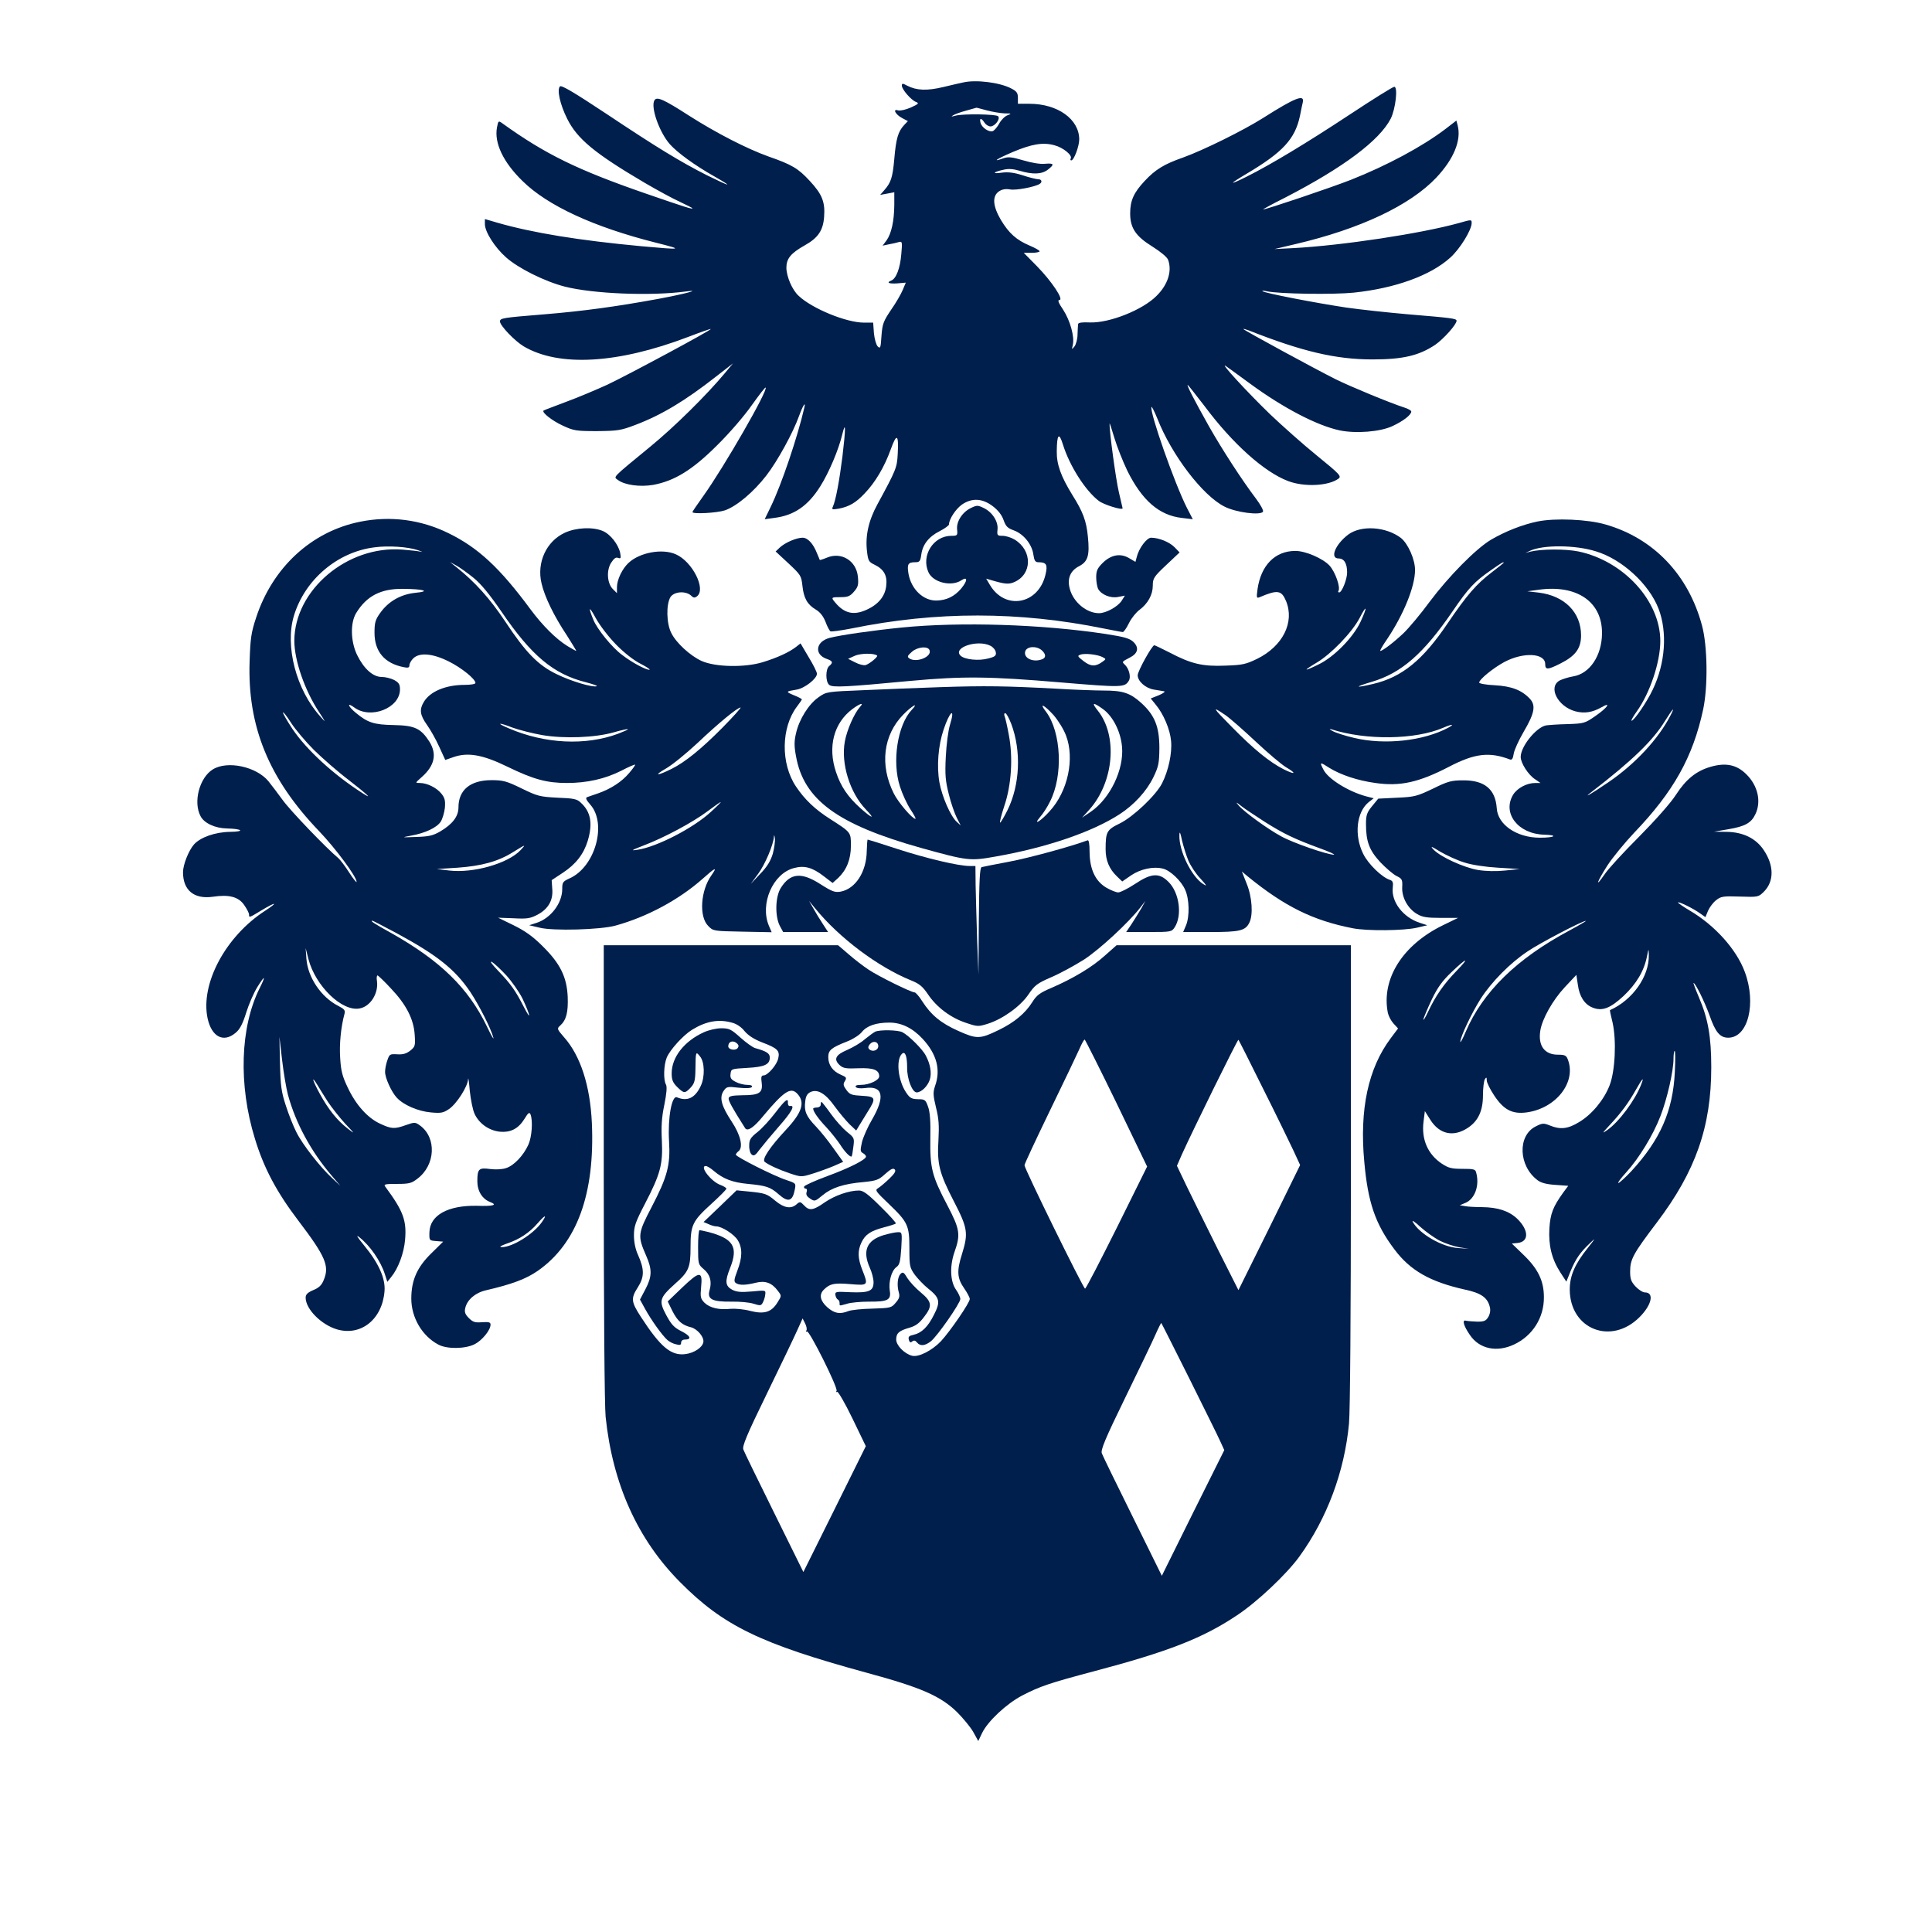 <?xml version="1.0" standalone="no"?>
<!DOCTYPE svg PUBLIC "-//W3C//DTD SVG 20010904//EN"
 "http://www.w3.org/TR/2001/REC-SVG-20010904/DTD/svg10.dtd">
<svg version="1.0" xmlns="http://www.w3.org/2000/svg"
 width="1024pt" height="1024pt" viewBox="0 0 1024 1024"
 preserveAspectRatio="xMidYMid meet">

<g transform="translate(0,1024) scale(0.1,-0.1)"
fill="#001f4d" stroke="none">
<path d="M5105 9803 c-11 -2 -58 -13 -104 -24 -88 -21 -142 -19 -193 7 -24 13
-28 13 -28 0 0 -20 49 -76 74 -86 19 -7 15 -11 -27 -30 -27 -12 -56 -18 -67
-15 -31 10 -13 -23 22 -41 l30 -16 -20 -21 c-32 -34 -43 -73 -52 -179 -9 -101
-18 -126 -54 -167 l-21 -24 38 7 37 7 0 -68 c-1 -85 -15 -150 -41 -187 l-21
-28 33 7 c19 3 43 9 53 12 18 5 19 1 13 -65 -6 -73 -27 -129 -53 -139 -28 -11
-13 -18 32 -15 l45 4 -16 -38 c-9 -22 -36 -69 -62 -106 -41 -61 -46 -74 -51
-138 -4 -64 -6 -70 -20 -56 -8 8 -17 40 -20 70 l-4 56 -49 0 c-93 0 -274 74
-346 142 -34 31 -64 101 -65 148 0 49 22 77 98 120 70 39 97 79 102 151 6 79
-11 120 -76 190 -62 67 -94 86 -220 130 -114 41 -274 123 -420 216 -135 87
-170 102 -183 82 -22 -35 25 -169 81 -233 40 -45 133 -113 238 -172 103 -59
85 -55 -41 7 -142 72 -265 147 -535 327 -166 110 -236 152 -244 144 -17 -17 0
-95 38 -171 53 -107 146 -184 411 -340 67 -39 151 -85 187 -101 36 -17 66 -32
66 -34 0 -6 -33 4 -250 79 -358 124 -529 207 -757 371 -21 15 -22 15 -29 -22
-15 -82 33 -184 136 -284 132 -130 376 -243 705 -326 151 -38 145 -39 -76 -19
-333 31 -576 71 -761 124 l-68 20 0 -27 c0 -41 53 -124 112 -176 65 -58 206
-128 311 -155 148 -38 454 -51 642 -26 89 12 -6 -13 -145 -39 -229 -42 -400
-65 -605 -82 -222 -18 -235 -20 -235 -38 0 -22 79 -104 126 -132 187 -110 498
-92 871 50 65 25 119 44 120 42 5 -5 -438 -243 -548 -295 -57 -26 -156 -68
-219 -91 -63 -24 -117 -44 -119 -46 -11 -10 47 -55 102 -80 58 -27 71 -29 182
-29 110 1 127 4 203 33 137 52 261 126 427 256 l90 70 -45 -54 c-96 -115 -267
-284 -393 -387 -208 -171 -196 -159 -172 -177 36 -27 117 -38 187 -26 113 21
208 79 339 210 66 65 145 157 184 213 38 53 70 95 73 93 14 -14 -221 -422
-329 -573 -32 -45 -59 -84 -59 -87 0 -12 129 -5 172 9 63 22 152 97 220 185
59 76 142 228 173 315 20 55 37 82 28 44 -36 -156 -121 -408 -178 -525 l-32
-66 51 7 c105 13 179 64 244 168 46 73 97 194 116 274 19 78 19 34 1 -117 -16
-127 -35 -230 -50 -264 -8 -17 -5 -18 31 -12 55 11 90 31 137 81 56 58 105
141 138 233 32 89 43 81 37 -26 -4 -71 -8 -82 -107 -264 -48 -88 -65 -167 -56
-248 6 -52 9 -58 40 -73 50 -24 69 -58 62 -113 -6 -54 -41 -97 -102 -125 -69
-32 -119 -21 -167 36 -25 29 -23 30 28 30 38 0 50 5 71 30 21 24 24 36 20 78
-8 85 -88 134 -165 101 -19 -8 -36 -13 -37 -12 -1 2 -7 18 -15 36 -20 51 -49
82 -76 82 -33 0 -93 -26 -121 -52 l-22 -21 68 -63 c65 -61 68 -65 74 -119 7
-66 26 -99 71 -126 22 -13 39 -34 51 -64 9 -25 21 -47 26 -51 5 -3 55 4 112
15 450 92 889 91 1336 0 51 -10 97 -19 102 -19 5 0 20 21 33 48 13 26 38 57
56 70 44 33 70 80 70 128 0 38 5 47 71 109 l71 67 -26 27 c-27 28 -84 51 -125
51 -23 0 -65 -56 -76 -102 l-7 -26 -34 20 c-46 27 -96 18 -141 -27 -27 -27
-33 -41 -33 -75 0 -23 5 -50 10 -61 17 -31 66 -51 106 -43 l36 7 -17 -27 c-21
-32 -83 -66 -120 -66 -66 0 -136 58 -155 129 -15 55 3 97 51 121 45 24 55 57
45 155 -8 84 -26 132 -82 221 -61 99 -84 162 -83 232 1 92 12 103 33 35 35
-112 118 -243 190 -298 26 -20 126 -51 126 -39 0 1 -9 40 -20 86 -16 68 -51
325 -49 363 0 6 11 -28 25 -75 14 -47 45 -125 69 -175 78 -157 168 -236 288
-250 l59 -7 -32 62 c-65 129 -197 504 -187 533 1 5 15 -22 31 -61 75 -192 240
-409 356 -467 60 -31 191 -48 204 -27 4 6 -13 37 -37 69 -75 99 -181 263 -249
383 -78 139 -120 220 -113 220 2 0 42 -51 89 -112 149 -200 318 -351 444 -398
85 -32 213 -26 266 13 17 13 8 23 -115 123 -74 60 -185 159 -248 219 -122 118
-270 279 -234 255 12 -8 69 -50 128 -93 176 -129 354 -222 475 -248 86 -18
216 -8 281 23 56 26 99 59 99 77 0 5 -17 15 -37 21 -77 25 -283 110 -364 150
-106 53 -489 261 -489 266 0 2 12 -1 28 -7 284 -112 461 -154 657 -154 160 0
245 20 331 77 45 31 114 108 114 128 0 12 -28 15 -255 34 -104 9 -253 25 -330
36 -160 24 -436 77 -444 87 -3 3 8 3 24 -1 67 -14 353 -18 460 -7 220 23 407
91 511 185 51 45 114 147 114 184 0 19 -1 19 -67 0 -202 -56 -618 -119 -878
-133 l-100 -5 110 26 c346 81 609 206 748 353 92 98 133 197 113 276 l-7 26
-57 -44 c-122 -93 -310 -194 -502 -270 -104 -41 -448 -157 -465 -157 -4 0 49
29 117 63 308 159 499 302 559 418 26 52 39 169 19 169 -8 0 -115 -67 -239
-149 -226 -149 -415 -263 -543 -327 -96 -48 -97 -42 -1 15 192 114 257 184
283 307 5 27 12 59 15 72 10 44 -40 25 -210 -83 -106 -67 -319 -172 -425 -210
-100 -35 -146 -63 -203 -124 -58 -62 -77 -104 -77 -172 0 -77 29 -121 118
-176 43 -27 78 -56 83 -70 22 -59 -1 -132 -61 -191 -74 -75 -251 -145 -354
-141 -41 2 -61 -1 -62 -9 -1 -7 -2 -31 -3 -55 0 -24 -8 -52 -16 -63 -15 -18
-15 -18 -9 8 10 43 -14 129 -51 186 -25 37 -31 52 -20 52 25 0 -40 98 -118
178 l-71 72 42 0 c23 0 42 4 42 8 0 5 -24 18 -52 30 -71 30 -110 65 -153 136
-44 75 -47 127 -10 152 17 11 35 14 59 10 30 -6 130 13 156 29 16 10 11 25 -7
25 -10 0 -47 9 -83 21 -47 15 -78 18 -110 14 -53 -8 -48 3 7 15 27 7 53 5 87
-5 70 -21 118 -19 150 6 36 28 33 35 -15 31 -24 -3 -72 5 -115 18 -61 18 -80
20 -106 11 -65 -23 -35 -3 49 33 102 43 161 53 222 36 46 -12 96 -53 86 -70
-3 -6 -2 -10 3 -10 14 0 42 75 42 111 0 107 -114 189 -264 189 l-61 0 0 31 c0
26 -6 35 -35 50 -60 32 -188 48 -255 32z m125 -148 c30 -8 73 -15 95 -16 37 0
38 -1 15 -10 -14 -5 -34 -25 -44 -44 -10 -18 -25 -36 -34 -40 -20 -7 -58 18
-65 44 -7 27 4 27 21 1 7 -11 21 -20 32 -20 23 0 54 40 40 54 -11 11 -184 14
-225 3 -23 -6 -26 -6 -13 2 9 6 40 17 70 25 29 8 53 15 53 15 0 1 25 -6 55
-14z m32 -2098 c28 -21 48 -47 57 -73 12 -34 21 -43 54 -55 51 -18 97 -74 104
-128 5 -33 10 -41 27 -41 43 0 50 -13 37 -67 -38 -158 -215 -189 -295 -52
l-19 32 24 -7 c74 -22 94 -24 123 -12 98 41 99 168 4 226 -18 11 -47 20 -63
20 -29 0 -31 2 -28 33 5 42 -27 92 -72 114 -33 16 -37 16 -70 0 -45 -22 -77
-72 -72 -114 3 -31 1 -33 -31 -33 -95 0 -161 -105 -121 -193 24 -54 121 -78
174 -43 35 23 34 -2 -1 -44 -35 -41 -77 -62 -131 -63 -70 -1 -134 61 -148 143
-8 49 -2 60 34 60 25 0 29 4 34 40 7 54 40 96 98 125 27 14 49 30 49 36 0 27
36 82 69 105 53 36 108 33 163 -9z"/>
<path d="M1910 7475 c-258 -51 -465 -242 -552 -507 -27 -81 -31 -112 -35 -233
-12 -345 102 -623 368 -900 89 -93 199 -242 199 -269 0 -6 -18 16 -39 49 -21
33 -47 67 -57 76 -64 53 -257 254 -296 309 -26 36 -60 80 -75 99 -64 78 -218
111 -295 63 -71 -44 -105 -173 -65 -248 19 -37 77 -64 140 -65 82 -2 97 -17
17 -18 -80 -1 -158 -29 -192 -67 -28 -32 -58 -107 -58 -147 0 -96 59 -144 158
-130 86 13 137 0 167 -45 14 -20 25 -42 25 -49 0 -18 0 -18 66 22 78 47 92 45
18 -3 -208 -135 -342 -385 -304 -568 21 -99 84 -133 149 -78 22 18 37 46 56
107 14 45 41 107 60 137 40 64 45 60 11 -8 -103 -206 -113 -512 -25 -797 47
-155 115 -283 229 -433 146 -192 167 -242 136 -316 -11 -28 -26 -42 -56 -54
-30 -13 -40 -23 -40 -40 0 -60 82 -143 166 -168 127 -37 240 53 252 202 6 68
-32 151 -109 244 -37 45 -44 58 -24 42 56 -44 113 -126 135 -196 l13 -40 20
25 c38 46 68 127 74 198 9 102 -10 153 -104 280 -11 14 -5 16 61 16 64 0 77 3
109 28 95 72 102 216 14 281 -26 19 -29 19 -75 3 -61 -22 -77 -21 -137 7 -66
30 -129 100 -172 192 -29 60 -36 89 -40 157 -5 73 4 164 23 234 5 18 -1 25
-34 42 -90 46 -161 151 -168 250 l-4 56 15 -59 c37 -142 178 -279 271 -261 57
10 101 80 92 145 -3 17 -1 30 3 30 3 0 36 -31 71 -69 81 -85 121 -163 126
-246 4 -58 2 -63 -24 -84 -21 -16 -39 -21 -69 -19 -38 2 -41 1 -52 -32 -7 -19
-12 -46 -12 -60 -1 -32 34 -108 62 -138 36 -39 113 -72 180 -78 54 -5 66 -3
97 18 40 27 99 119 101 158 1 14 5 -14 9 -62 5 -47 16 -103 26 -123 24 -50 74
-86 131 -93 59 -6 100 15 133 68 20 33 26 37 32 23 13 -34 7 -118 -11 -159
-26 -58 -76 -111 -118 -125 -21 -7 -55 -9 -86 -5 -59 8 -67 1 -67 -65 0 -52
26 -94 68 -110 41 -16 17 -23 -70 -20 -154 3 -250 -50 -252 -141 -1 -43 -1
-43 36 -46 l37 -3 -63 -62 c-76 -74 -106 -144 -106 -240 0 -101 58 -199 144
-244 45 -24 141 -23 191 2 40 20 85 75 85 104 0 13 -9 15 -44 13 -38 -3 -49 0
-71 22 -20 20 -24 32 -19 53 10 44 53 81 109 94 138 32 213 60 275 103 208
145 304 408 287 785 -9 196 -60 355 -147 453 -38 44 -39 46 -21 62 33 30 43
71 40 153 -5 106 -40 176 -133 268 -52 52 -93 81 -154 111 l-82 40 82 -3 c72
-4 89 -1 127 19 57 30 84 77 78 138 l-3 45 59 39 c69 45 111 100 132 169 28
93 16 155 -37 203 -19 19 -38 23 -123 26 -94 5 -106 8 -190 49 -80 39 -98 44
-160 44 -112 0 -175 -52 -175 -144 0 -48 -31 -89 -97 -128 -38 -22 -60 -27
-127 -29 -79 -3 -80 -3 -27 7 74 13 136 42 157 74 9 14 19 47 22 73 3 38 0 53
-19 76 -25 31 -75 56 -114 56 -25 0 -25 0 10 31 69 61 82 122 41 188 -45 70
-77 86 -189 88 -106 2 -138 13 -200 64 -43 35 -51 60 -9 29 87 -64 242 -3 242
96 0 27 -6 36 -31 50 -18 9 -47 16 -66 16 -46 0 -94 43 -130 116 -35 72 -37
171 -5 223 55 90 130 129 247 128 112 -1 150 -13 67 -21 -78 -8 -143 -45 -187
-107 -26 -36 -30 -52 -30 -105 0 -99 53 -162 154 -182 24 -5 31 -3 31 10 0 9
9 25 20 36 33 33 103 27 189 -16 68 -34 141 -93 141 -114 0 -6 -26 -10 -57
-10 -101 0 -184 -35 -217 -91 -24 -40 -20 -69 17 -121 18 -25 48 -78 65 -116
l32 -70 43 15 c77 27 156 13 287 -51 138 -67 208 -86 315 -86 107 0 203 22
288 65 38 20 71 34 73 32 2 -2 -12 -22 -32 -45 -39 -46 -96 -83 -164 -107 -25
-8 -51 -18 -58 -20 -10 -4 -5 -15 17 -40 89 -101 26 -329 -109 -390 -37 -17
-40 -21 -40 -57 0 -75 -60 -154 -135 -179 l-40 -13 55 -13 c72 -18 322 -11
402 11 168 46 338 138 463 249 67 60 79 65 46 18 -58 -81 -67 -220 -17 -269
26 -27 28 -27 181 -30 l155 -3 -15 35 c-48 115 21 276 133 305 55 15 97 4 158
-43 l47 -36 30 27 c44 42 67 98 67 171 0 71 1 70 -110 141 -80 51 -134 102
-181 172 -82 122 -79 313 5 424 14 18 26 36 26 38 0 3 -19 13 -42 22 -45 19
-45 20 15 30 42 7 107 58 107 84 0 9 -20 49 -44 88 l-43 73 -24 -19 c-38 -29
-99 -57 -177 -81 -96 -29 -251 -26 -324 7 -59 27 -134 95 -160 148 -26 50 -28
153 -4 191 20 29 79 33 108 8 14 -14 20 -14 33 -4 48 39 -26 184 -113 222 -71
32 -191 10 -250 -45 -34 -31 -62 -90 -62 -129 l0 -32 -21 21 c-31 30 -36 99
-10 140 15 23 25 31 37 26 15 -5 16 -2 11 27 -10 45 -52 99 -93 116 -53 22
-141 18 -201 -10 -97 -45 -149 -157 -123 -267 16 -71 66 -174 134 -276 29 -46
52 -83 50 -83 -3 0 -23 12 -47 26 -61 38 -131 108 -195 194 -163 221 -279 328
-435 404 -146 72 -308 93 -467 61z m305 -151 c22 -8 29 -11 15 -8 -14 3 -58 8
-97 11 -292 23 -572 -214 -573 -483 0 -104 55 -263 131 -378 37 -57 38 -59 7
-24 -128 141 -189 374 -140 535 58 191 231 338 427 362 73 10 176 3 230 -15z
m294 -146 c40 -32 85 -87 149 -180 159 -234 276 -331 447 -374 38 -10 64 -19
58 -21 -22 -8 -138 27 -213 64 -98 47 -164 115 -273 280 -80 120 -159 208
-257 286 l-35 28 33 -18 c18 -10 59 -39 91 -65z m756 -354 c42 -43 94 -84 130
-102 33 -17 54 -31 47 -32 -20 0 -92 38 -145 79 -52 38 -132 136 -152 186 -29
70 -23 75 12 10 22 -40 68 -100 108 -141z m565 -440 c-113 -114 -198 -183
-270 -219 -76 -38 -99 -38 -33 0 34 19 110 81 169 136 114 108 213 189 229
189 5 0 -38 -48 -95 -106z m-2166 -119 c45 -44 127 -116 184 -159 99 -77 131
-107 75 -71 -155 99 -298 230 -374 343 -27 41 -49 79 -49 85 0 7 19 -17 42
-53 23 -36 78 -101 122 -145z m1209 79 c116 -20 282 -14 382 15 38 11 71 18
73 16 2 -2 -21 -12 -52 -24 -172 -64 -388 -54 -580 29 -69 29 -55 33 19 4 36
-13 107 -31 158 -40z m895 -407 c-93 -86 -287 -186 -389 -201 -38 -6 -34 -3
33 23 108 41 261 123 338 181 36 27 67 49 70 49 3 0 -20 -23 -52 -52z m328
-222 c-12 -39 -30 -69 -67 -107 l-50 -53 39 53 c37 50 81 154 84 197 0 12 3 9
5 -8 2 -15 -3 -52 -11 -82z m-1337 19 c-67 -71 -250 -123 -378 -108 l-66 8
110 7 c127 9 216 33 295 83 68 42 69 42 39 10z m-657 -440 c216 -117 310 -192
391 -312 47 -71 110 -195 122 -242 3 -14 -12 13 -34 59 -99 205 -247 349 -508
496 -92 51 -113 65 -99 65 3 0 60 -30 128 -66z m581 -223 c30 -33 69 -89 86
-123 42 -89 49 -126 8 -46 -45 88 -69 122 -136 192 -31 32 -47 53 -35 48 12
-6 46 -38 77 -71z m-1157 -633 c41 -151 122 -300 231 -428 l47 -55 -43 40
c-64 59 -158 179 -190 244 -16 31 -41 94 -56 141 -24 73 -28 104 -31 225 l-3
140 14 -122 c8 -68 22 -151 31 -185z m212 -38 c20 -30 61 -82 91 -115 53 -56
54 -58 13 -26 -55 43 -101 100 -146 182 -39 71 -49 106 -14 49 11 -19 37 -60
56 -90z m1133 -639 c-45 -63 -155 -131 -211 -131 -17 1 -8 6 27 19 66 22 119
57 163 108 40 46 52 48 21 4z"/>
<path d="M8149 7476 c-81 -17 -170 -52 -247 -97 -80 -48 -224 -194 -325 -329
-46 -63 -109 -138 -138 -166 -53 -50 -111 -94 -123 -94 -4 0 12 28 35 61 88
131 149 280 149 368 0 56 -37 139 -74 169 -79 61 -212 70 -281 18 -68 -52 -98
-126 -50 -126 29 0 45 -26 45 -74 0 -37 -28 -106 -42 -106 -5 0 -7 4 -4 8 12
19 -17 101 -47 134 -35 38 -127 78 -181 78 -108 0 -183 -76 -201 -204 -6 -45
-5 -48 12 -41 94 40 115 37 139 -20 47 -113 -17 -240 -153 -307 -60 -29 -78
-33 -169 -36 -119 -5 -180 9 -294 69 -42 21 -78 39 -82 39 -12 0 -88 -137 -88
-159 0 -32 42 -69 86 -76 22 -3 46 -8 54 -9 8 -1 -4 -11 -28 -21 l-43 -17 26
-32 c42 -50 77 -133 82 -194 6 -64 -14 -157 -48 -224 -32 -63 -153 -178 -225
-213 -68 -33 -74 -44 -74 -137 0 -58 19 -104 60 -143 l28 -27 48 33 c49 33
117 48 168 35 38 -9 97 -65 117 -111 23 -49 25 -142 5 -190 l-15 -35 144 0
c155 0 185 7 206 48 22 41 16 138 -14 210 l-25 63 31 -26 c195 -159 346 -234
557 -275 75 -15 272 -13 340 3 l55 13 -40 13 c-89 29 -152 112 -143 187 3 26
0 35 -14 40 -43 13 -117 85 -143 139 -49 99 -35 222 30 274 l26 20 -43 11
c-93 26 -198 91 -223 140 -22 42 -20 43 31 10 60 -37 149 -67 244 -80 131 -19
230 3 390 86 136 71 214 80 322 39 11 -5 17 3 21 30 3 20 27 72 52 115 59 100
66 141 34 176 -43 46 -97 67 -186 72 -46 2 -83 9 -83 14 0 17 74 77 133 109
101 54 217 48 217 -11 0 -31 13 -31 80 3 80 40 110 80 110 149 0 122 -87 210
-224 227 l-61 7 59 8 c204 29 339 -64 337 -232 -1 -117 -65 -213 -153 -227
-24 -4 -55 -14 -70 -21 -65 -34 -13 -138 81 -164 49 -13 91 -6 139 21 55 32
32 -2 -32 -46 -56 -39 -61 -40 -149 -43 -51 -1 -102 -5 -114 -7 -53 -12 -133
-112 -133 -167 0 -32 40 -95 76 -118 l29 -20 -28 0 c-45 0 -95 -27 -117 -62
-59 -98 26 -208 164 -212 77 -2 58 -16 -22 -16 -123 0 -224 69 -229 157 -7
100 -65 148 -178 147 -62 0 -81 -5 -160 -44 -84 -40 -97 -44 -190 -48 l-100
-5 -32 -39 c-28 -34 -33 -48 -33 -95 0 -93 17 -139 76 -203 30 -31 68 -64 86
-73 29 -14 32 -19 30 -59 -3 -54 30 -114 78 -142 28 -17 52 -21 127 -21 l91 0
-76 -37 c-217 -104 -332 -286 -296 -467 4 -17 17 -42 30 -56 l24 -26 -39 -52
c-119 -159 -166 -376 -140 -655 19 -214 58 -329 159 -463 84 -113 190 -173
374 -214 85 -18 120 -42 132 -91 5 -17 2 -37 -7 -53 -13 -22 -22 -26 -59 -26
-25 1 -52 3 -60 5 -22 7 -13 -27 21 -76 50 -74 143 -93 234 -50 98 46 159 142
158 251 0 86 -31 150 -108 224 l-62 60 30 3 c62 6 61 68 -2 129 -44 41 -102
60 -186 61 -33 0 -73 2 -89 5 l-29 5 31 13 c49 21 75 92 56 160 -4 18 -13 20
-73 20 -57 0 -74 4 -110 28 -73 49 -108 128 -96 222 l7 56 29 -46 c49 -78 124
-93 200 -42 54 36 79 90 79 172 0 39 5 77 10 85 8 12 10 11 10 -6 0 -12 18
-48 40 -81 50 -75 95 -99 171 -89 156 21 265 160 219 280 -8 22 -16 26 -53 26
-71 0 -106 48 -93 128 10 62 65 160 129 229 l62 66 8 -53 c8 -61 35 -103 77
-120 51 -21 94 -5 165 61 68 64 109 133 124 209 9 44 9 45 10 9 3 -113 -85
-239 -206 -293 -1 -1 5 -30 14 -66 21 -94 14 -256 -16 -333 -30 -77 -94 -154
-161 -194 -60 -37 -101 -41 -156 -18 -33 13 -39 13 -76 -6 -95 -49 -90 -208
11 -284 18 -14 47 -22 94 -25 l69 -5 -26 -35 c-55 -76 -69 -113 -74 -191 -5
-90 12 -161 58 -233 l32 -49 22 55 c27 65 51 100 102 148 33 32 32 29 -11 -25
-68 -85 -95 -147 -95 -220 1 -210 219 -297 370 -146 65 65 79 131 28 131 -11
0 -33 14 -49 31 -24 26 -29 40 -29 80 0 65 17 95 142 260 205 271 288 507 288
822 0 162 -17 258 -65 370 -18 42 -31 77 -29 77 10 0 59 -100 85 -172 31 -89
55 -118 99 -118 105 0 150 181 88 348 -44 120 -160 249 -294 327 -35 21 -63
40 -60 42 5 5 81 -32 118 -59 l27 -19 14 34 c8 18 27 44 43 56 25 20 37 22
126 19 97 -3 98 -3 128 27 53 54 53 137 -1 218 -41 63 -110 97 -198 98 l-66 1
76 13 c88 15 121 33 143 80 32 67 13 151 -48 211 -51 51 -109 63 -189 40 -76
-22 -130 -65 -184 -148 -27 -43 -110 -136 -196 -223 -82 -82 -165 -172 -183
-200 -53 -77 -40 -39 15 47 27 42 92 121 143 175 208 217 311 401 365 653 26
122 23 337 -6 444 -72 270 -257 463 -511 536 -96 28 -268 35 -361 16z m309
-158 c139 -42 282 -173 333 -305 47 -124 36 -288 -31 -428 -30 -64 -99 -165
-112 -165 -5 0 8 22 27 49 70 97 125 262 125 373 0 212 -193 424 -433 475 -69
14 -195 14 -257 -1 l-25 -7 25 12 c70 32 239 31 348 -3z m-488 -61 c0 -1 -29
-24 -64 -51 -80 -61 -131 -119 -234 -271 -131 -194 -241 -284 -394 -320 -98
-23 -102 -17 -8 11 157 46 275 149 429 374 86 126 116 157 205 219 56 39 66
45 66 38z m-759 -313 c-39 -83 -141 -187 -223 -226 -80 -39 -84 -35 -9 10 76
45 187 160 227 236 39 76 43 62 5 -20z m-715 -495 c22 -15 94 -78 159 -139 65
-61 137 -122 162 -137 58 -34 48 -41 -14 -10 -76 39 -159 107 -273 223 -106
107 -109 114 -34 63z m2358 -1 c-64 -125 -188 -258 -329 -354 -97 -66 -138
-89 -90 -52 218 168 326 273 390 377 41 66 56 81 29 29z m-1178 -65 c-130 -70
-337 -93 -499 -54 -48 11 -100 28 -115 37 -15 8 -18 12 -7 9 186 -60 447 -56
595 8 46 20 63 20 26 0z m-971 -500 c100 -63 157 -90 290 -139 50 -18 83 -33
75 -34 -33 -1 -218 63 -279 97 -72 39 -196 129 -226 164 -17 20 -15 20 15 -4
19 -15 76 -52 125 -84z m-406 -205 c11 -26 39 -69 63 -94 35 -39 38 -44 14
-29 -62 41 -128 176 -125 259 1 23 5 15 14 -29 8 -33 23 -81 34 -107z m1461
-9 c39 -13 111 -24 180 -28 l115 -7 -77 -8 c-49 -5 -101 -4 -145 3 -75 13
-198 69 -235 108 -19 20 -13 19 37 -12 33 -19 89 -45 125 -56z m560 -360
c-281 -150 -461 -326 -552 -539 -15 -36 -28 -59 -28 -52 0 26 60 153 109 230
57 88 155 188 247 249 61 42 290 162 309 162 6 1 -33 -22 -85 -50z m-601 -216
c-66 -68 -110 -131 -150 -216 -16 -34 -27 -51 -24 -37 4 14 24 61 45 105 29
60 55 97 104 143 81 78 99 81 25 5z m1158 -535 c-10 -206 -77 -359 -231 -526
-32 -34 -63 -62 -68 -62 -6 0 13 25 41 56 67 73 144 199 182 299 35 90 69 238
69 303 0 23 3 42 6 42 4 0 4 -51 1 -112z m-178 -65 c-32 -84 -119 -201 -182
-244 -27 -19 -25 -15 14 27 62 66 100 118 139 187 35 62 46 73 29 30z m-1068
-829 c30 -15 76 -30 104 -35 l50 -8 -56 4 c-85 5 -208 76 -241 139 -6 11 12 0
39 -26 28 -25 75 -59 104 -74z"/>
<path d="M4780 6914 c-151 -15 -326 -40 -383 -55 -73 -19 -83 -87 -16 -111 33
-11 36 -20 14 -38 -20 -16 -20 -84 0 -100 18 -15 90 -11 429 21 282 26 423 24
799 -8 324 -27 338 -27 360 9 12 19 2 61 -19 83 -19 18 -19 17 23 39 44 22 52
52 21 83 -20 19 -45 27 -149 43 -336 51 -766 65 -1079 34z m470 -97 c14 -7 26
-22 28 -34 3 -18 -4 -24 -40 -33 -50 -14 -126 -6 -147 15 -43 43 91 87 159 52z
m-323 -24 c12 -35 -70 -67 -107 -43 -13 9 -11 14 14 36 30 26 86 31 93 7z
m595 0 c22 -20 23 -39 2 -47 -48 -19 -101 6 -90 42 9 27 60 30 88 5z m-873
-28 c5 -6 -39 -43 -61 -50 -9 -3 -34 3 -55 14 l-38 19 35 16 c31 14 105 15
119 1z m1195 -8 c19 -10 19 -10 0 -24 -37 -27 -62 -27 -101 3 -32 25 -34 28
-17 34 23 9 92 1 118 -13z"/>
<path d="M4985 6598 c-115 -4 -299 -11 -407 -16 -197 -8 -198 -8 -240 -38 -52
-36 -103 -118 -119 -191 -10 -42 -10 -68 0 -121 41 -231 220 -362 662 -486
248 -69 260 -70 395 -46 269 47 512 130 656 223 78 50 145 123 181 197 28 58
31 75 32 155 0 114 -25 175 -97 240 -58 52 -96 65 -198 65 -41 0 -156 4 -255
10 -261 14 -374 16 -610 8z m-427 -105 c-31 -35 -69 -122 -80 -182 -22 -117
26 -272 111 -361 52 -54 35 -50 -28 6 -67 60 -105 116 -130 192 -45 133 -12
260 87 334 42 31 63 36 40 11z m1289 -12 c52 -38 93 -119 100 -199 11 -120
-63 -274 -165 -344 l-47 -32 39 43 c130 146 151 391 45 524 -36 45 -26 47 28
8z m-1015 -4 c-75 -80 -105 -274 -62 -406 12 -38 37 -92 55 -120 19 -28 31
-51 27 -51 -17 0 -92 88 -115 135 -75 150 -56 309 51 418 45 46 86 69 44 24z
m752 -27 c25 -29 54 -76 66 -108 47 -123 10 -296 -86 -401 -48 -54 -92 -80
-51 -31 16 18 39 54 52 81 71 138 60 369 -21 477 -39 50 -11 38 40 -18z m-549
-52 c-9 -29 -19 -105 -22 -168 -5 -97 -2 -129 16 -200 11 -46 31 -102 42 -124
l21 -41 -21 19 c-33 30 -78 133 -92 210 -15 86 -6 195 22 278 33 100 64 123
34 26z m325 5 c54 -144 46 -323 -20 -457 -18 -36 -36 -66 -39 -66 -4 0 6 39
22 88 38 111 47 258 24 377 -8 44 -18 88 -22 98 -4 9 -3 17 3 17 6 0 20 -26
32 -57z"/>
<path d="M4594 5731 c-1 -111 -59 -202 -139 -217 -30 -5 -44 0 -107 40 -101
65 -160 59 -210 -21 -29 -47 -31 -149 -5 -200 l18 -33 119 0 119 0 -28 43
c-15 23 -38 60 -50 82 l-23 40 33 -40 c126 -155 332 -310 507 -381 45 -18 62
-32 91 -75 46 -68 119 -123 200 -150 62 -21 66 -21 117 -5 79 25 172 92 215
155 33 49 46 59 122 92 47 20 125 63 174 94 82 54 232 192 297 275 l27 35 -22
-40 c-13 -22 -36 -59 -51 -82 l-29 -43 120 0 c118 0 121 1 137 25 41 63 25
184 -33 241 -49 49 -90 47 -177 -11 -38 -25 -78 -45 -89 -45 -11 0 -39 11 -63
25 -58 34 -88 97 -89 188 0 46 -4 66 -11 63 -82 -31 -308 -93 -414 -113 -74
-14 -141 -27 -147 -29 -10 -3 -13 -70 -15 -286 l-2 -283 -7 185 c-3 102 -7
231 -8 288 l-1 102 -31 0 c-58 0 -228 40 -382 90 -85 28 -156 50 -158 50 -2 0
-4 -26 -5 -59z"/>
<path d="M3200 4028 c0 -717 4 -1241 10 -1298 37 -355 169 -649 395 -876 229
-231 425 -326 989 -480 288 -78 391 -123 479 -209 31 -31 70 -78 85 -104 l27
-49 20 42 c30 63 130 156 212 199 94 49 148 67 378 128 397 105 579 176 759
296 108 71 265 219 333 313 147 203 239 450 263 705 6 67 10 581 10 1323 l0
1212 -621 0 -621 0 -61 -54 c-67 -61 -167 -121 -282 -171 -64 -27 -81 -40
-104 -77 -37 -59 -96 -108 -177 -147 -100 -49 -117 -49 -215 -5 -92 41 -144
84 -191 157 -16 26 -35 47 -40 47 -19 0 -195 87 -245 121 -26 17 -74 54 -105
81 l-56 48 -621 0 -621 0 0 -1202z m682 791 c23 -6 49 -24 65 -45 20 -23 49
-42 95 -60 79 -30 92 -43 83 -83 -7 -35 -56 -91 -78 -91 -12 0 -14 -9 -10 -38
7 -54 -12 -67 -101 -67 -54 -1 -72 -4 -74 -16 -2 -12 17 -48 87 -158 12 -20
46 2 97 65 108 129 144 153 178 119 45 -46 29 -100 -59 -194 -85 -91 -128
-156 -112 -169 22 -17 72 -40 133 -61 60 -20 62 -20 120 -2 32 10 82 28 111
40 l52 23 -51 71 c-28 40 -70 92 -94 117 -51 53 -63 81 -56 133 3 28 11 41 28
49 37 17 79 -7 128 -76 24 -33 60 -76 79 -95 l35 -33 14 23 c8 13 29 47 46 75
47 74 44 82 -29 86 -54 3 -65 6 -83 31 -17 23 -18 31 -8 47 11 18 8 21 -22 34
-42 18 -66 51 -66 93 0 37 16 50 100 83 31 12 65 34 78 50 26 33 75 50 146 50
64 0 123 -29 176 -86 75 -81 97 -164 66 -250 -11 -34 -11 -48 5 -114 15 -59
17 -96 13 -172 -8 -127 4 -175 82 -326 73 -141 77 -168 43 -278 -29 -91 -26
-129 11 -182 16 -23 30 -49 30 -57 0 -20 -104 -171 -153 -224 -48 -50 -118
-85 -152 -77 -41 10 -85 55 -85 86 0 34 15 47 71 63 32 9 52 24 76 56 46 59
43 81 -17 131 -27 22 -59 57 -71 76 -18 31 -24 34 -36 22 -16 -16 -20 -61 -9
-99 6 -20 2 -33 -17 -54 -22 -27 -28 -28 -123 -31 -54 -1 -112 -7 -127 -13
-46 -18 -74 -13 -112 20 -38 34 -45 67 -19 93 32 32 54 37 139 30 98 -8 98 -8
65 76 -24 61 -25 101 -4 145 20 42 48 61 120 80 31 8 59 17 62 20 3 3 -33 43
-81 90 -67 67 -92 85 -114 85 -53 0 -128 -26 -182 -63 -61 -43 -82 -46 -110
-15 -19 20 -22 20 -39 5 -29 -26 -66 -20 -112 18 -45 38 -54 41 -145 50 l-61
6 -87 -84 -88 -84 26 -11 c14 -7 33 -12 41 -12 30 0 95 -42 114 -73 26 -42 25
-92 -2 -162 -18 -48 -19 -58 -7 -66 19 -12 51 -11 104 2 51 13 86 0 118 -43
20 -26 20 -26 -2 -61 -32 -52 -70 -64 -145 -45 -33 9 -80 13 -104 11 -60 -7
-110 5 -138 32 -21 22 -23 30 -18 83 9 87 -7 87 -101 -3 l-76 -73 25 -51 c27
-53 52 -75 99 -86 33 -9 69 -51 65 -78 -4 -28 -48 -58 -95 -64 -76 -10 -132
37 -236 197 -52 80 -54 98 -17 156 36 56 36 96 1 174 -13 28 -21 67 -21 101 0
49 7 70 59 170 81 156 95 208 89 333 -4 74 -1 124 13 190 12 60 15 95 9 107
-15 26 -12 105 4 144 18 42 87 118 134 147 75 46 142 58 214 37z m2036 -426
l162 -336 -160 -323 c-89 -178 -164 -324 -169 -324 -9 0 -321 635 -321 654 0
7 61 137 135 290 74 152 144 299 156 326 12 28 24 50 28 50 3 -1 79 -152 169
-337z m774 82 c69 -137 141 -286 162 -330 l37 -80 -163 -332 -164 -331 -109
216 c-59 119 -133 268 -163 330 l-54 113 27 62 c59 130 295 610 299 606 2 -2
60 -116 128 -254z m-2418 -1287 c-4 -6 -3 -8 3 -5 12 8 166 -300 157 -315 -4
-6 -3 -8 3 -5 5 3 42 -60 81 -141 l71 -147 -165 -333 -166 -334 -155 314 c-85
172 -159 323 -163 335 -7 17 17 76 124 295 73 150 146 302 161 336 l29 64 13
-26 c8 -15 11 -32 7 -38z m2029 -253 c79 -159 154 -310 165 -335 l21 -46 -166
-333 -165 -333 -155 314 c-85 172 -159 323 -163 335 -7 17 17 76 124 295 73
150 146 301 161 336 15 34 29 61 30 60 2 -2 68 -133 148 -293z"/>
<path d="M3731 4769 c-104 -47 -171 -132 -171 -218 0 -34 6 -49 29 -72 36 -35
41 -36 72 -3 20 22 24 36 25 97 1 95 2 96 24 68 25 -29 27 -109 4 -157 -30
-64 -71 -83 -126 -60 -27 12 -49 -107 -42 -230 8 -129 -8 -190 -93 -353 -73
-140 -74 -152 -28 -257 32 -73 31 -110 -4 -177 l-29 -55 28 -51 c32 -58 89
-138 117 -163 10 -9 30 -20 46 -23 21 -6 27 -4 27 9 0 9 8 16 19 16 39 0 31
20 -17 44 -40 20 -54 36 -81 86 -40 75 -36 91 45 164 75 66 84 87 84 196 0
117 10 138 110 229 44 40 80 76 80 81 0 4 -14 13 -30 19 -50 17 -115 101 -79
101 6 0 25 -11 41 -25 52 -44 100 -62 183 -70 95 -9 118 -16 162 -55 51 -45
74 -38 86 27 6 31 5 32 -46 49 -63 20 -267 123 -267 134 0 4 7 13 16 20 24 21
8 86 -37 154 -55 83 -67 127 -45 162 17 25 20 26 81 19 41 -4 65 -3 70 4 4 7
-5 11 -25 11 -17 0 -45 7 -61 16 -24 12 -30 21 -27 42 3 27 4 27 89 32 92 5
119 18 119 55 0 22 -17 33 -78 50 -13 4 -48 29 -78 56 -49 44 -59 49 -102 49
-26 0 -67 -10 -91 -21z m177 -61 c8 -8 8 -15 1 -24 -12 -14 -49 -7 -49 10 0
27 27 35 48 14z"/>
<path d="M4639 4772 c-8 -4 -33 -22 -55 -40 -21 -19 -64 -44 -94 -57 -62 -26
-73 -50 -39 -81 18 -16 33 -19 99 -16 80 3 110 -9 110 -43 0 -20 -53 -45 -95
-45 -24 0 -34 -4 -29 -11 4 -7 23 -9 49 -6 95 14 108 -45 37 -167 -22 -37 -46
-91 -53 -118 -10 -45 -10 -52 5 -60 9 -5 16 -13 16 -18 0 -16 -86 -60 -206
-104 -65 -24 -120 -49 -122 -55 -2 -6 2 -11 8 -11 7 0 9 -8 5 -19 -4 -13 2
-23 19 -34 24 -16 26 -15 66 18 48 40 112 61 219 70 66 7 78 11 113 43 29 26
42 32 50 24 8 -8 1 -21 -28 -49 -22 -21 -48 -43 -59 -50 -19 -11 -15 -16 57
-85 100 -96 108 -113 108 -236 0 -93 2 -101 29 -139 16 -21 47 -54 71 -73 61
-49 66 -69 30 -139 -32 -64 -65 -96 -109 -106 -23 -5 -28 -10 -24 -26 4 -14 9
-17 18 -9 9 7 16 6 25 -5 17 -21 42 -19 74 6 34 27 156 202 156 224 0 9 -10
31 -22 48 -32 44 -35 126 -9 201 33 93 29 120 -38 248 -82 156 -92 197 -90
354 2 91 -2 141 -12 168 -13 37 -17 40 -54 40 -33 1 -43 6 -62 35 -43 63 -55
173 -23 205 17 17 28 -10 28 -71 -1 -62 27 -133 51 -133 25 1 57 32 69 67 11
34 4 81 -21 128 -17 34 -91 107 -124 124 -23 12 -118 14 -144 3z m16 -77 c0
-22 -31 -33 -48 -16 -7 7 -6 15 3 26 17 21 45 15 45 -10z"/>
<path d="M4110 4343 c-29 -38 -71 -84 -95 -103 -37 -29 -44 -41 -44 -71 -1
-20 5 -42 13 -48 11 -10 20 -5 42 26 16 21 61 75 101 121 69 78 89 115 61 110
-7 -2 -12 5 -12 15 3 31 -14 18 -66 -50z"/>
<path d="M4350 4385 c0 -8 -9 -15 -20 -15 -11 0 -20 -3 -20 -6 0 -15 27 -54
70 -99 26 -28 58 -69 72 -90 25 -40 55 -71 62 -64 2 2 6 25 9 51 6 45 5 48
-33 78 -22 18 -61 61 -86 96 -25 35 -48 64 -50 64 -2 0 -4 -7 -4 -15z"/>
<path d="M3700 3629 c0 -88 1 -91 29 -115 35 -29 45 -66 32 -112 -14 -48 13
-62 115 -61 44 1 97 -4 118 -11 35 -11 40 -11 49 6 6 11 12 30 13 43 3 23 2
23 -71 16 -58 -5 -80 -3 -104 9 -37 20 -40 44 -11 116 44 111 17 155 -115 190
-22 5 -43 10 -47 10 -5 0 -8 -41 -8 -91z"/>
<path d="M4685 3694 c-91 -27 -115 -83 -75 -173 11 -24 20 -58 20 -77 0 -47
-24 -57 -124 -53 -76 4 -81 3 -78 -16 2 -11 8 -21 13 -23 5 -2 9 -10 9 -18 0
-17 -3 -16 40 -4 19 6 70 11 114 11 102 -1 120 9 112 58 -7 47 9 106 35 125
17 12 21 28 26 100 5 85 4 86 -19 85 -12 0 -45 -7 -73 -15z"/>
</g>
</svg>
